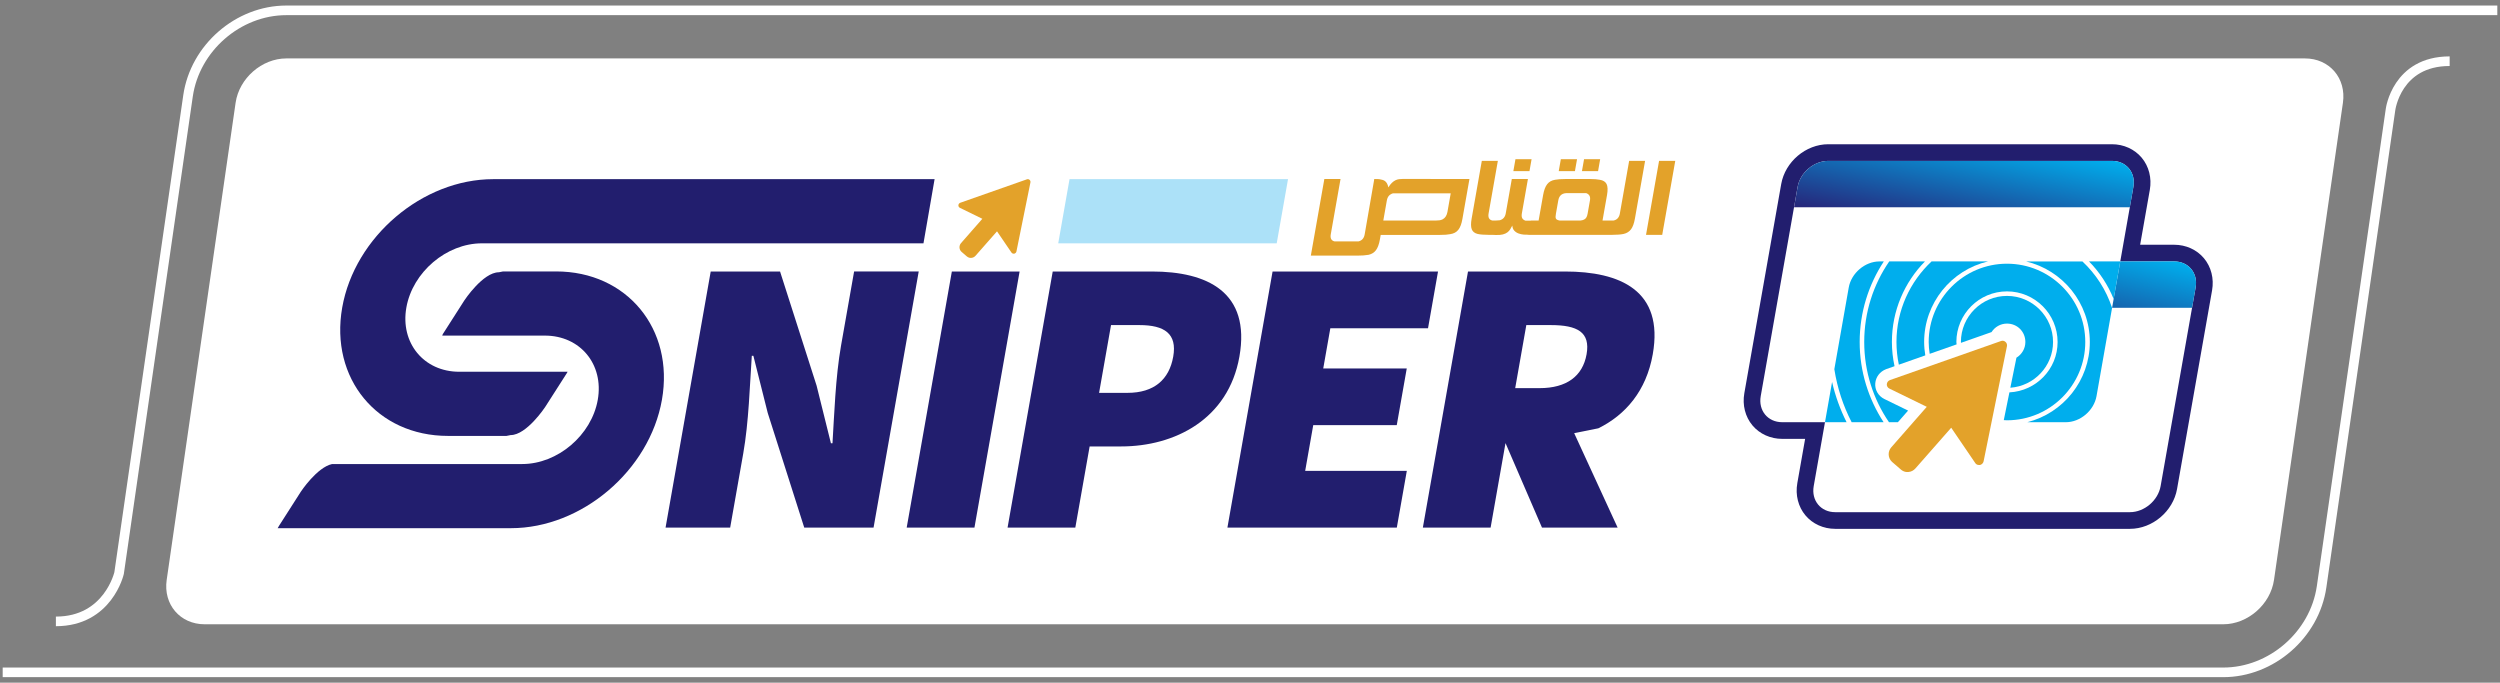 <?xml version="1.0" encoding="utf-8"?>
<!-- Generator: Adobe Illustrator 17.0.0, SVG Export Plug-In . SVG Version: 6.00 Build 0)  -->
<!DOCTYPE svg PUBLIC "-//W3C//DTD SVG 1.1//EN" "http://www.w3.org/Graphics/SVG/1.1/DTD/svg11.dtd">
<svg version="1.1" id="Layer_8_copy_4" xmlns="http://www.w3.org/2000/svg" xmlns:xlink="http://www.w3.org/1999/xlink" x="0px"
	 y="0px" width="520px" height="142px" viewBox="989 -20.991 520 142" enable-background="new 989 -20.991 520 142"
	 xml:space="preserve">
<rect x="989" y="-20.991" width="520" height="142" fill="#808080" stroke="none"/>
<g>
	<path fill="none" stroke="#FFFFFF" stroke-width="2" stroke-miterlimit="10" d="M1508.441-18.839h-459.88
		c-10.028,0-19.012,7.816-20.452,17.793l-14.336,99.252c0,0-2.274,10.053-13.149,10.053"/>
	<path fill="none" stroke="#FFFFFF" stroke-width="2" stroke-miterlimit="10" d="M989.559,118.858h461.879
		c10.025,0,19.01-7.814,20.454-17.793l14.335-99.25c0,0,1.257-10.077,12.302-10.077"/>
	<path fill="#FFFFFF" d="M1461.992,99.635c-0.735,5.093-5.461,9.223-10.555,9.223h-419.876c-5.094,0-8.626-4.129-7.891-9.223
		l14.336-99.251c0.736-5.094,5.461-9.223,10.555-9.223h419.877c5.093,0,8.626,4.129,7.891,9.223l-14.336,99.251H1461.992z"/>
	<g>
		<g>
			<path fill="#221E6E" d="M1136.829,35.482h14.423l7.608,23.766l2.972,11.962h0.327c0.357-5.736,0.623-13.766,1.779-20.322
				l2.717-15.407h13.439l-9.392,53.265h-14.421l-7.594-23.846l-2.985-11.883h-0.327c-0.415,6.066-0.626,13.768-1.782,20.324
				l-2.717,15.405h-13.439L1136.829,35.482z"/>
			<polygon fill="#221E6E" points="1186.985,35.482 1201.079,35.482 1191.686,88.747 1177.593,88.747 			"/>
			<path fill="#221E6E" d="M1228.615,35.482h-20.649l-9.392,53.265h14.093l2.978-16.879h6.556c11.145,0,22.299-5.655,24.597-18.685
				C1249.168,39.744,1240.088,35.482,1228.615,35.482z M1233.032,53.183c-0.838,4.754-3.951,7.54-9.522,7.54h-5.901l2.485-14.096
				h5.901C1231.24,46.627,1233.87,48.431,1233.032,53.183z"/>
			<polygon fill="#221E6E" points="1253.696,35.482 1288.11,35.482 1286.03,47.284 1265.709,47.284 1264.235,55.643 
				1281.606,55.643 1279.525,67.443 1262.153,67.443 1260.478,76.947 1281.619,76.947 1279.538,88.747 1244.303,88.747 			"/>
			<path fill="#221E6E" d="M1314.504,35.482h-20.159l-9.391,53.265h14.093l3.098-17.574l7.589,17.574h15.732l-9.036-19.64
				l5.023-1.011c5.655-2.786,9.978-7.782,11.323-15.403C1335.115,39.417,1325.976,35.482,1314.504,35.482z M1319.01,52.693
				c-0.811,4.587-4.194,7.048-9.766,7.048h-5.082l2.312-13.114h5.082C1317.127,46.627,1319.818,48.103,1319.01,52.693z"/>
			<path fill="#221E6E" d="M1104.684,35.468h-11.043l-0.864,0.172c-3.333,0-7.182,5.839-7.182,5.839l-4.496,7.031l-0.115,0.303
				h21.35c7.366,0,12.301,5.993,11.002,13.357c-1.298,7.365-8.348,13.359-15.714,13.359h-39.547c-3.156,0.681-6.506,5.76-6.506,5.76
				l-4.507,7.048l-0.308,0.534h48.515c14.723,0,28.816-11.978,31.412-26.701C1129.278,47.449,1119.408,35.468,1104.684,35.468z"/>
			<path fill="#221E6E" d="M1091.59,16.274c-14.723,0.001-28.813,11.979-31.411,26.703c-2.597,14.724,7.271,26.702,21.997,26.701
				l12.168,0.001l0.867-0.172c3.334,0,7.181-5.837,7.181-5.837l4.56-7.126l0.098-0.21h-22.523c-7.366,0-12.302-5.994-11.003-13.359
				c1.297-7.364,8.348-13.355,15.713-13.355h91.846l2.312-13.346C1183.395,16.274,1091.59,16.274,1091.59,16.274z"/>
		</g>
		<g>
			<g>
				<g>
					<path fill="#FFFFFF" d="M1441.224,33.386h-11.208l2.729-15.486c0.528-2.993-1.472-5.422-4.465-5.422h-58.996
						c-2.996,0-5.851,2.429-6.38,5.422l-7.671,43.506c-0.528,2.998,1.472,5.422,4.468,5.422h8.897l-2.343,13.292
						c-0.528,2.998,1.472,5.422,4.467,5.422h61.306c2.998,0,5.854-2.424,6.382-5.422l7.285-41.312
						C1446.223,35.815,1444.22,33.386,1441.224,33.386z"/>
				</g>
				<path fill="#221E6E" d="M1428.28,12.477c2.994,0,4.994,2.429,4.465,5.422l-2.729,15.486h11.208c2.996,0,4.998,2.429,4.47,5.422
					l-7.285,41.312c-0.528,2.998-3.384,5.422-6.382,5.422h-61.306c-2.996,0-4.996-2.424-4.468-5.422l2.343-13.292h-8.897
					c-2.996,0-4.996-2.424-4.468-5.422l7.671-43.506c0.528-2.993,3.384-5.422,6.38-5.422L1428.28,12.477 M1428.28,9.01h-58.996
					c-4.672,0-8.974,3.64-9.794,8.287l-7.671,43.506c-0.433,2.456,0.185,4.896,1.695,6.695c1.492,1.777,3.747,2.797,6.188,2.797
					h4.764l-1.626,9.222c-0.433,2.456,0.185,4.896,1.695,6.695c1.492,1.777,3.747,2.797,6.188,2.797h61.306
					c4.675,0,8.978-3.641,9.797-8.288l7.285-41.311c0.433-2.453-0.185-4.892-1.695-6.692c-1.493-1.779-3.749-2.8-6.189-2.8h-7.076
					l2.012-11.417c0.433-2.454-0.185-4.894-1.695-6.694C1432.973,10.029,1430.719,9.01,1428.28,9.01L1428.28,9.01z"/>
			</g>
			<g>
				
					<linearGradient id="SVGID_1_" gradientUnits="userSpaceOnUse" x1="1450.283" y1="762.751" x2="1455.484" y2="740.646" gradientTransform="matrix(1 0 0 1 -16.72 -707.89)">
					<stop  offset="0" style="stop-color:#272579"/>
					<stop  offset="1" style="stop-color:#00AEED"/>
				</linearGradient>
				<path fill="url(#SVGID_1_)" d="M1441.225,33.386h-11.21l-1.7,9.639h16.634l0.745-4.217
					C1446.222,35.815,1444.22,33.386,1441.225,33.386z"/>
			</g>
			<g>
				
					<linearGradient id="SVGID_2_" gradientUnits="userSpaceOnUse" x1="1412.592" y1="736.332" x2="1416.604" y2="714.946" gradientTransform="matrix(1 0 0 1 -16.72 -707.89)">
					<stop  offset="0" style="stop-color:#272579"/>
					<stop  offset="1" style="stop-color:#00AEED"/>
				</linearGradient>
				<path fill="url(#SVGID_2_)" d="M1428.28,12.477h-58.996c-2.996,0-5.851,2.429-6.38,5.422l-0.743,4.217h69.844l0.74-4.217
					C1433.274,14.906,1431.274,12.477,1428.28,12.477z"/>
			</g>
			<g>
				<path fill="#00AEED" d="M1373.09,66.828c-1.321-2.631-2.345-5.431-3.017-8.369l-1.476,8.369H1373.09z"/>
				<path fill="#00AEED" d="M1380.788,66.828c-3.135-4.806-4.976-10.531-4.976-16.685c0-6.184,1.856-11.937,5.02-16.757h-0.916
					c-2.993,0-5.849,2.429-6.377,5.422l-2.997,16.995c0.616,3.915,1.838,7.626,3.6,11.024L1380.788,66.828L1380.788,66.828z"/>
				<path fill="#00AEED" d="M1430.016,33.386h-6.499c2.186,2.225,3.933,4.875,5.121,7.813L1430.016,33.386z"/>
				<path fill="#00AEED" d="M1423.684,50.143c0,8.041-5.543,14.792-13.003,16.685h8.017c2.994,0,5.849-2.424,6.377-5.422
					l3.236-18.349c-1.214-3.736-3.366-7.043-6.169-9.67h-11.729C1418.008,35.182,1423.684,42.005,1423.684,50.143z"/>
			</g>
			<g>
				<g>
					<path fill="#E3A22A" d="M1382.101,58.069l23.103-8.126c0.327-0.128,0.682-0.056,0.939,0.184
						c0.253,0.211,0.366,0.554,0.302,0.893l-4.856,23.944c-0.081,0.379-0.381,0.673-0.758,0.767
						c-0.129,0.013-0.257,0.008-0.386-0.016c-0.242-0.052-0.456-0.173-0.589-0.39l-5.005-7.349l-7.436,8.46
						c-0.384,0.438-0.912,0.712-1.474,0.749c-0.196,0.012-0.388,0.018-0.573-0.024c-0.368-0.07-0.709-0.246-0.989-0.491l-1.826-1.58
						c-0.876-0.78-0.953-2.149-0.172-3.034l7.386-8.427l-7.786-3.801c-0.343-0.168-0.555-0.535-0.522-0.913
						C1381.487,58.536,1381.742,58.209,1382.101,58.069z"/>
				</g>
				<g>
					<path fill="none" d="M1396.87,50.143c0-5.285,4.298-9.584,9.583-9.584c5.282,0,9.581,4.299,9.581,9.584
						c0,5.045-3.93,9.149-8.882,9.514l-0.195,0.962c5.566-0.269,10.023-4.844,10.023-10.477c0-5.805-4.723-10.528-10.527-10.528
						c-5.806,0-10.529,4.723-10.529,10.528c0,0.169,0.042,0.327,0.05,0.494l0.913-0.321
						C1396.886,50.257,1396.87,50.202,1396.87,50.143z"/>
					<path fill="none" d="M1405.532,47.472c0.815,0,1.597,0.302,2.208,0.851c0.883,0.769,1.294,1.966,1.067,3.176l-0.388,1.911
						c1.108-0.671,1.858-1.878,1.858-3.267c0-2.147-1.68-3.828-3.824-3.828c-1.351,0-2.534,0.708-3.215,1.767l1.092-0.384
						C1404.716,47.548,1405.12,47.472,1405.532,47.472z"/>
					<path fill="#00AEED" d="M1380.921,61.99c-1.234-0.605-1.981-1.927-1.863-3.249c0.094-1.295,0.945-2.439,2.245-2.944
						l1.761-0.619c-0.351-1.625-0.548-3.306-0.548-5.035c0-6.522,2.628-12.436,6.873-16.757h-7.426
						c-3.277,4.774-5.203,10.543-5.203,16.757c0,6.182,1.904,11.926,5.15,16.685h1.853l2.118-2.417L1380.921,61.99z"/>
					<path fill="#00AEED" d="M1389.221,50.143c0-8.138,5.676-14.961,13.272-16.757h-11.729c-4.48,4.198-7.299,10.148-7.299,16.757
						c0,1.618,0.172,3.196,0.494,4.72l5.502-1.935C1389.312,52.02,1389.221,51.092,1389.221,50.143z"/>
					<path fill="#00AEED" d="M1406.453,33.859c-8.98,0-16.285,7.305-16.285,16.284c0,0.839,0.084,1.658,0.207,2.464l5.6-1.969
						c-0.008-0.167-0.05-0.325-0.05-0.494c0-5.805,4.723-10.528,10.529-10.528c5.804,0,10.527,4.723,10.527,10.528
						c0,5.633-4.457,10.207-10.023,10.477l-1.171,5.774c0.223,0.009,0.442,0.034,0.667,0.034c8.978,0,16.283-7.305,16.283-16.284
						S1415.431,33.859,1406.453,33.859z"/>
					<path fill="#00AEED" d="M1406.453,46.315c2.145,0,3.824,1.681,3.824,3.828c0,1.388-0.75,2.595-1.858,3.267l-1.267,6.248
						c4.951-0.366,8.882-4.469,8.882-9.514c0-5.285-4.298-9.584-9.581-9.584c-5.285,0-9.583,4.299-9.583,9.584
						c0,0.059,0.016,0.114,0.018,0.173l6.351-2.233C1403.919,47.023,1405.102,46.315,1406.453,46.315z"/>
				</g>
			</g>
		</g>
		<g>
			<g>
				<path fill="#E3A22A" d="M1264.463,16.245h3.368l-2.032,11.517c-0.144,0.819,0.124,1.307,0.806,1.463h4.944
					c0.727-0.167,1.16-0.655,1.303-1.463c0.341-1.93,0.675-3.849,1-5.759c0.325-1.91,0.657-3.829,0.998-5.759
					c0.632,0,1.002,0.016,1.12,0.047c0.203,0.043,0.397,0.086,0.585,0.131c0.183,0.05,0.354,0.129,0.512,0.242
					c0.156,0.115,0.298,0.275,0.42,0.483c0.124,0.208,0.221,0.488,0.293,0.84c0.246-0.404,0.494-0.725,0.738-0.955
					c0.248-0.237,0.494-0.411,0.743-0.531c0.246-0.12,0.499-0.194,0.754-0.226c0.253-0.032,0.512-0.047,0.779-0.047
					c2.334,0,4.641,0.002,6.924,0.007c2.285,0.007,4.594,0.009,6.928,0.009l-1.465,8.31c-0.09,0.51-0.203,0.948-0.341,1.316
					c-0.138,0.368-0.307,0.682-0.512,0.941c-0.208,0.26-0.451,0.463-0.731,0.607c-0.28,0.144-0.6,0.244-0.964,0.296
					c-0.242,0.05-0.54,0.09-0.892,0.117c-0.352,0.025-0.761,0.038-1.226,0.038h-12.328l-0.167,0.948
					c-0.174,0.987-0.447,1.727-0.817,2.226s-0.883,0.819-1.54,0.966c-0.628,0.113-1.402,0.169-2.318,0.169h-9.691L1264.463,16.245z
					 M1276.727,24.882h10.917c0.3,0,0.564-0.018,0.799-0.054c0.233-0.036,0.436-0.102,0.605-0.194v0.015
					c0.551-0.3,0.892-0.826,1.023-1.571l0.679-3.86h-12.01c-0.363,0.113-0.65,0.291-0.86,0.528c-0.205,0.239-0.345,0.56-0.418,0.966
					L1276.727,24.882z"/>
				<g>
					<polygon fill="#E3A22A" points="1307.569,12.121 1304.217,12.121 1303.776,14.61 1307.131,14.61 					"/>
					<polygon fill="#E3A22A" points="1317.023,12.121 1313.655,12.121 1313.217,14.61 1316.585,14.61 					"/>
					<path fill="#E3A22A" d="M1318.951,24.245c0.007-0.01,0.012-0.027,0.019-0.038c0.002-0.003,0.002-0.006,0.004-0.009
						L1318.951,24.245z"/>
					<polygon fill="#E3A22A" points="1321.836,12.121 1318.484,12.121 1318.044,14.61 1321.398,14.61 					"/>
					<path fill="#E3A22A" d="M1327.864,12.464l-1.932,10.955c-0.144,0.822-0.582,1.307-1.318,1.463h-0.63h-0.233h-1.427l0.939-5.321
						c0.178-1.016,0.149-1.77-0.086-2.257c-0.235-0.487-0.711-0.79-1.431-0.903c-0.248-0.05-0.533-0.09-0.862-0.115
						c-0.325-0.027-0.698-0.041-1.12-0.041h-5.127c-0.485,0-0.905,0.014-1.262,0.041c-0.35,0.025-0.655,0.065-0.908,0.115
						c-0.716,0.113-1.266,0.42-1.652,0.919c-0.388,0.497-0.668,1.244-0.844,2.242l-0.939,5.321h-1.61l-0.005,0.032h-1.107
						c-0.334-0.113-0.564-0.291-0.689-0.528c-0.124-0.239-0.149-0.562-0.079-0.966l1.266-7.174h-3.352l-1.26,7.143
						c-0.135,0.759-0.542,1.235-1.23,1.433c-0.07,0.011-0.21,0.018-0.431,0.029c-0.162,0.008-0.337,0.022-0.511,0.036l0.001-0.004
						h-0.614c-0.67-0.156-0.93-0.641-0.786-1.463l1.93-10.955h-3.337l-2.12,12.03c-0.174,0.975-0.165,1.709,0.027,2.201
						c0.187,0.492,0.596,0.817,1.219,0.973c0.544,0.124,1.291,0.187,2.242,0.187h0.749l0.806,0.032
						c0.594,0.02,1.079-0.018,1.454-0.117c0.379-0.099,0.691-0.242,0.941-0.429c0.246-0.185,0.445-0.402,0.594-0.646
						c0.149-0.244,0.291-0.501,0.427-0.77c0.032,0.447,0.169,0.799,0.411,1.059c0.242,0.26,0.535,0.454,0.878,0.582
						c0.339,0.131,0.707,0.21,1.102,0.242c0.342,0.028,0.655,0.033,0.954,0.028l-0.004,0.02h16.328h0.233h0.928
						c0.964,0,1.738-0.063,2.325-0.187c0.668-0.156,1.183-0.481,1.549-0.973c0.361-0.492,0.628-1.226,0.799-2.201l2.122-12.03
						h-3.318L1327.864,12.464L1327.864,12.464z M1319.714,20.681l-0.49,2.77c-0.034,0.199-0.074,0.359-0.12,0.483
						c-0.04,0.109-0.085,0.196-0.135,0.273c-0.01,0.018-0.019,0.036-0.021,0.052c-0.208,0.354-0.614,0.562-1.221,0.623h-4.314
						c-0.214-0.043-0.386-0.093-0.512-0.156c-0.129-0.061-0.217-0.149-0.271-0.255c-0.052-0.111-0.077-0.244-0.068-0.404
						c0.005-0.163,0.032-0.368,0.074-0.616l0.49-2.77c0.079-0.456,0.253-0.813,0.519-1.066c0.266-0.255,0.628-0.397,1.086-0.429
						h4.215c0.312,0.113,0.535,0.293,0.668,0.535C1319.75,19.967,1319.782,20.288,1319.714,20.681z"/>
				</g>
				<path fill="#E3A22A" d="M1334.742,27.855h-3.368l2.713-15.391h3.368L1334.742,27.855z"/>
			</g>
		</g>
		<g>
			<polygon fill="#ACE1F8" points="1211.462,16.274 1209.112,29.62 1254.557,29.62 1256.909,16.274 			"/>
		</g>
		<g>
			<path fill="#E3A22A" d="M1188.731,21.185l13.857-4.874c0.195-0.077,0.411-0.034,0.563,0.11c0.151,0.126,0.219,0.333,0.179,0.535
				l-2.912,14.361c-0.049,0.227-0.229,0.404-0.455,0.46c-0.078,0.008-0.152,0.005-0.23-0.009c-0.144-0.031-0.273-0.104-0.352-0.234
				l-3.004-4.409l-4.461,5.074c-0.228,0.263-0.545,0.427-0.884,0.449c-0.119,0.008-0.236,0.011-0.344-0.014
				c-0.22-0.043-0.426-0.148-0.593-0.295l-1.097-0.948c-0.527-0.467-0.571-1.289-0.101-1.819l4.429-5.054l-4.667-2.281
				c-0.21-0.099-0.334-0.319-0.315-0.548C1188.361,21.464,1188.514,21.268,1188.731,21.185z"/>
		</g>
	</g>
</g>
</svg>
